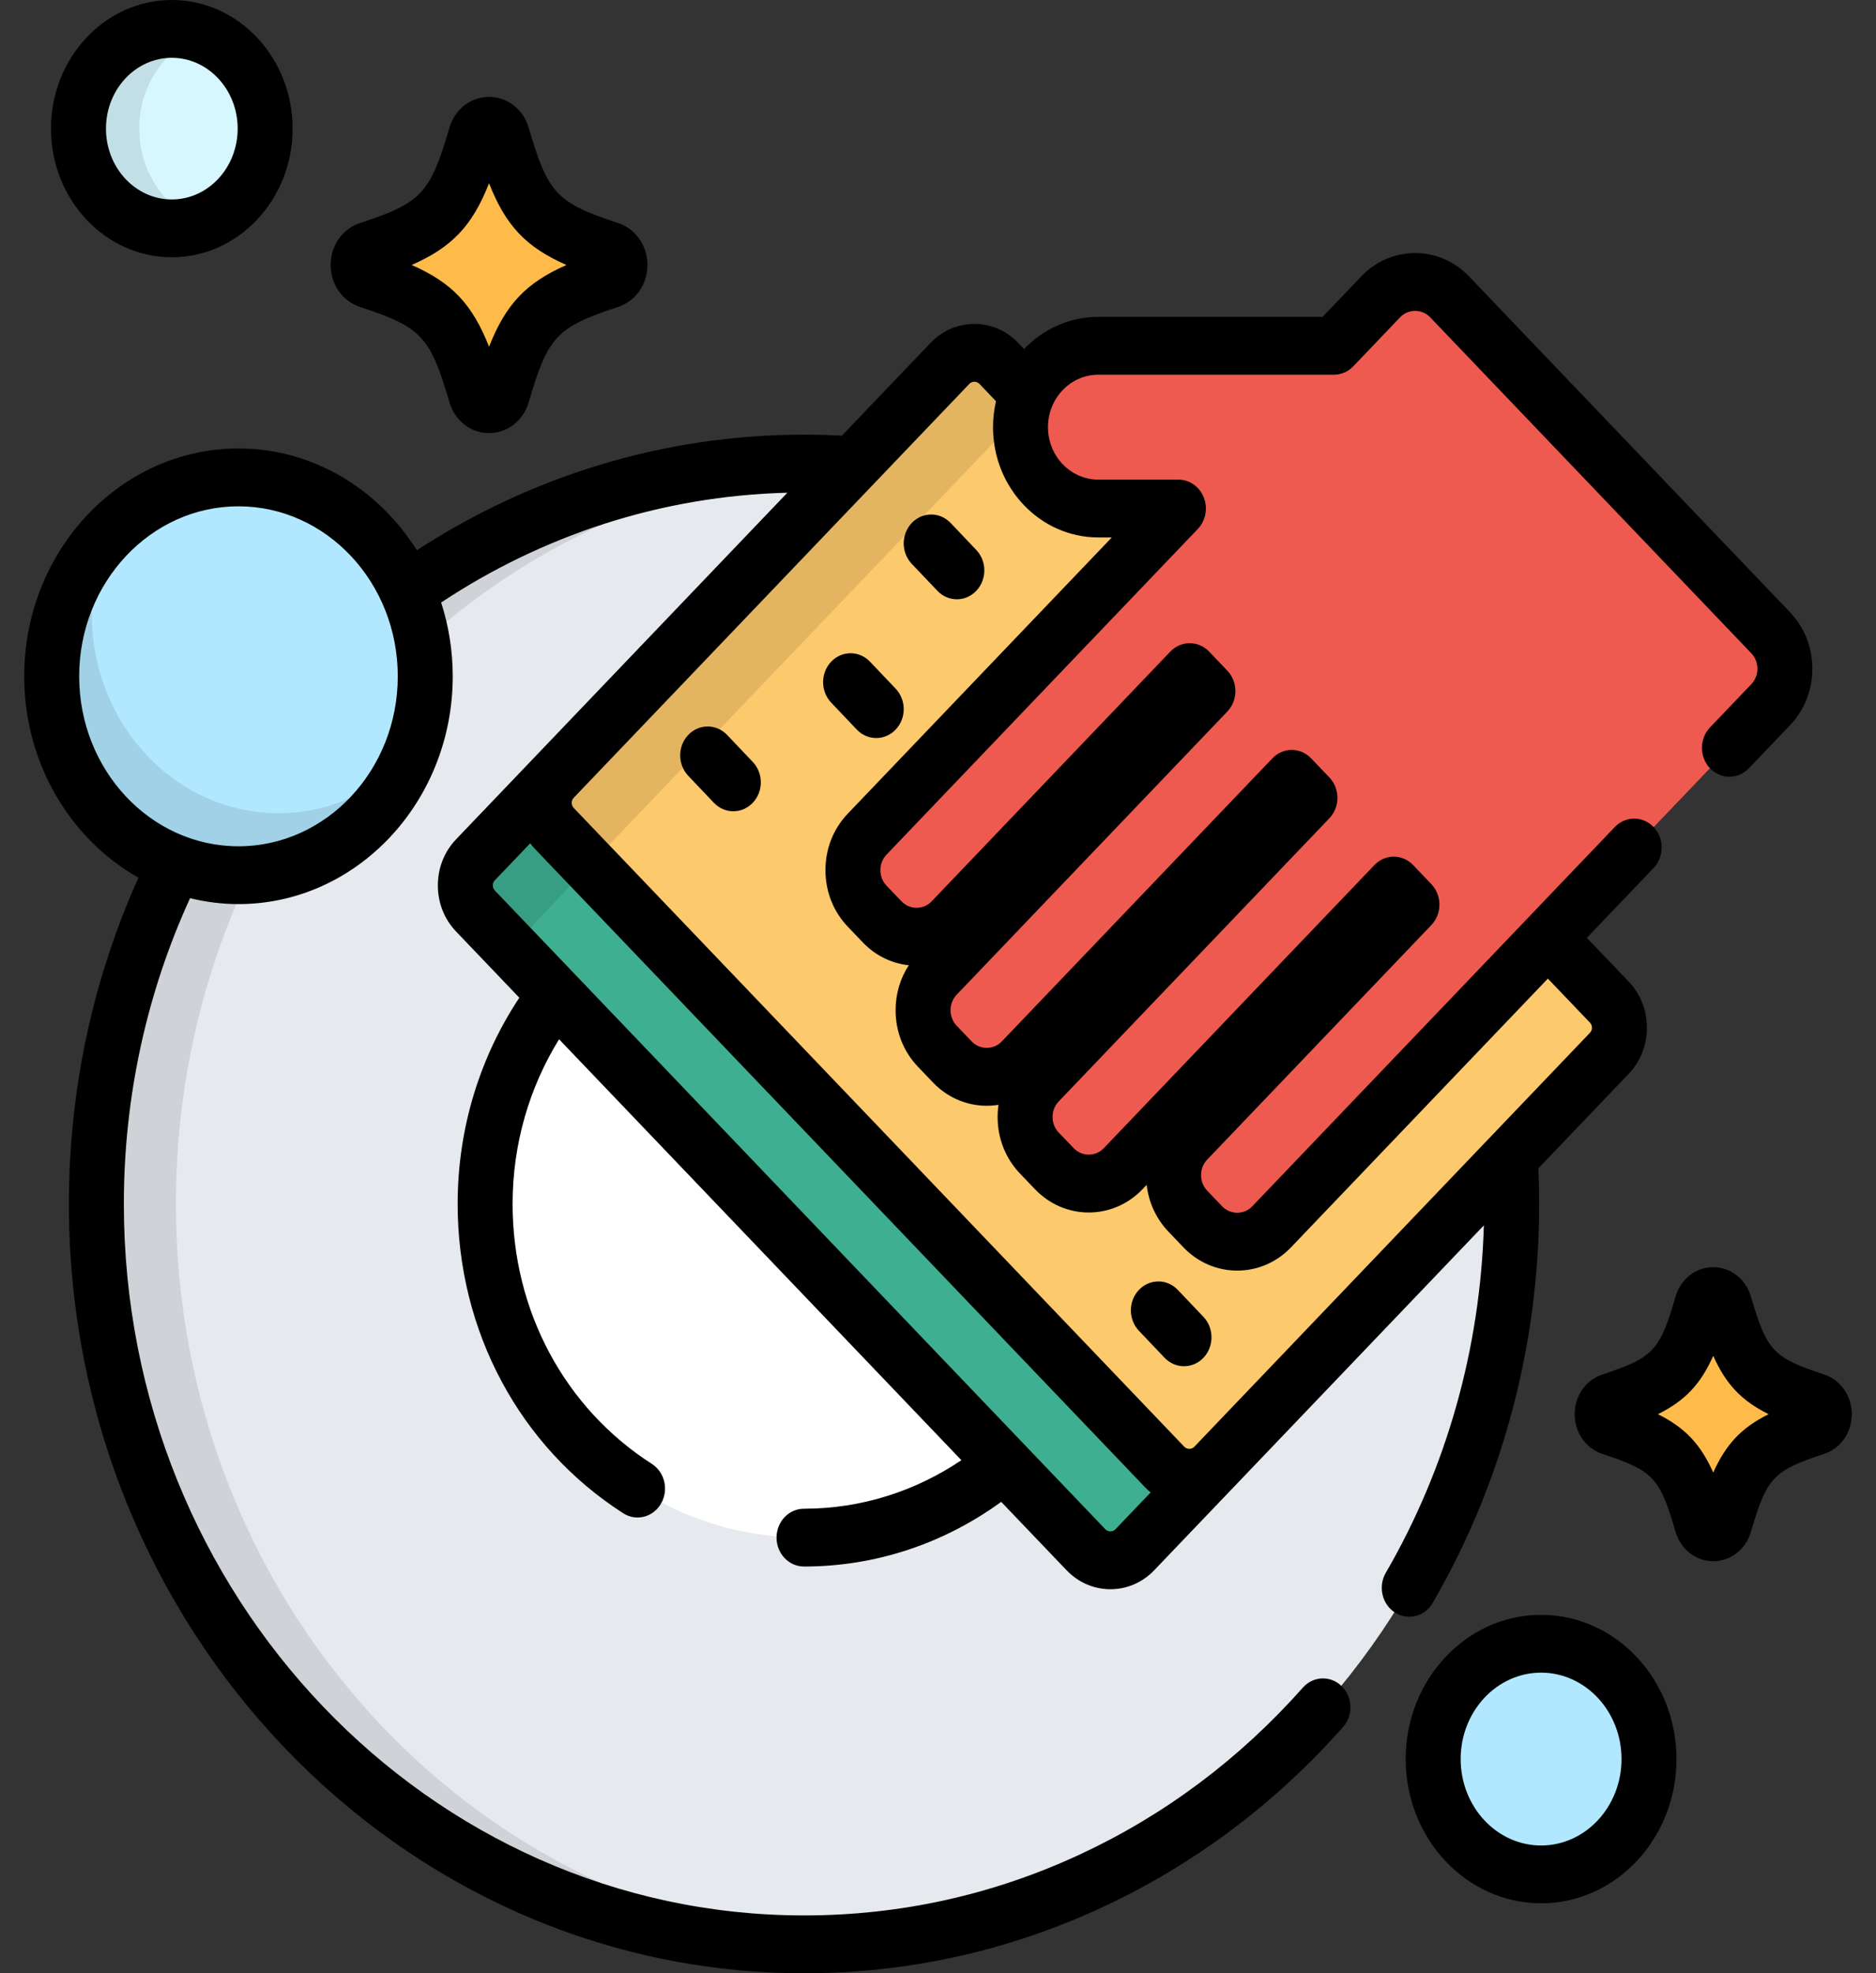 <svg width="58" height="61" viewBox="0 0 58 61" fill="none" xmlns="http://www.w3.org/2000/svg">
<rect x="0" y="0" width="58" height="61" fill="#333333" stroke="none"/>
<g clip-path="url(#clip0_583_98)">
<path d="M46.691 35.767L37.525 45.357C37.524 45.357 37.524 45.357 37.523 45.358L35.085 47.909C34.67 48.343 33.99 48.343 33.575 47.909L14.698 28.161C14.283 27.727 14.283 27.016 14.698 26.581L26.357 14.385C25.861 14.35 25.362 14.331 24.858 14.331C20.311 14.331 16.088 15.782 12.589 18.266C12.947 19.066 13.148 19.961 13.148 20.907C13.148 24.303 10.562 27.055 7.373 27.055C6.689 27.055 6.033 26.928 5.425 26.696C3.863 29.846 2.979 33.424 2.979 37.218C2.979 49.859 12.775 60.106 24.858 60.106C36.941 60.106 46.736 49.859 46.736 37.218C46.736 36.731 46.72 36.247 46.691 35.767Z" fill="#E6E9ED"/>
<g opacity="0.1">
<path d="M13.062 19.857C16.601 16.675 21.123 14.655 26.087 14.367C25.68 14.344 25.27 14.331 24.858 14.331C20.31 14.331 16.088 15.782 12.588 18.266C12.811 18.763 12.972 19.297 13.062 19.857Z" fill="black"/>
<path d="M5.438 37.218C5.438 33.563 6.257 30.109 7.714 27.044C7.601 27.051 7.488 27.055 7.373 27.055C6.689 27.055 6.033 26.928 5.425 26.696C3.863 29.846 2.979 33.424 2.979 37.218C2.979 49.859 12.775 60.106 24.858 60.106C25.27 60.106 25.68 60.093 26.087 60.07C14.576 59.403 5.438 49.428 5.438 37.218Z" fill="black"/>
</g>
<path d="M17.176 30.753C15.814 32.522 14.998 34.77 14.998 37.219C14.998 42.915 19.412 47.533 24.858 47.533C27.198 47.533 29.347 46.679 31.038 45.255L17.176 30.753Z" fill="white"/>
<path d="M36.014 45.357L17.138 25.609C16.723 25.175 16.723 24.464 17.138 24.029L14.698 26.581C14.283 27.016 14.283 27.727 14.698 28.161L33.575 47.909C33.99 48.343 34.67 48.343 35.085 47.909L37.523 45.358C37.108 45.791 36.429 45.791 36.014 45.357Z" fill="#3EAF91"/>
<g opacity="0.1">
<path d="M18.233 26.755L17.138 25.609C16.723 25.175 16.723 24.464 17.138 24.029L14.698 26.581C14.283 27.016 14.283 27.727 14.698 28.161L16.466 30.01C16.131 29.572 16.157 28.927 16.544 28.523L18.233 26.755Z" fill="black"/>
</g>
<path d="M47.855 28.992L39.313 37.927C38.729 38.539 37.773 38.539 37.188 37.927L36.722 37.439C36.137 36.828 36.137 35.827 36.722 35.216L43.653 27.964L43.091 27.376L34.723 36.13C34.138 36.742 33.182 36.742 32.598 36.13L32.131 35.642C31.547 35.03 31.547 34.03 32.131 33.419L40.499 24.665L39.937 24.076L31.569 32.83C30.985 33.442 30.029 33.442 29.444 32.83L28.977 32.342C28.393 31.731 28.393 30.73 28.977 30.119L37.345 21.365L36.783 20.777L29.4 28.5C28.816 29.111 27.86 29.111 27.275 28.5L26.808 28.012C26.224 27.4 26.224 26.4 26.808 25.788L36.421 15.72H33.955C32.628 15.72 31.551 14.594 31.551 13.205C31.551 12.833 31.63 12.481 31.769 12.163L30.88 11.233C30.465 10.799 29.785 10.799 29.37 11.233L17.138 24.03C16.723 24.464 16.723 25.175 17.138 25.61L36.014 45.357C36.43 45.791 37.109 45.791 37.525 45.357L49.757 32.56C50.172 32.126 50.172 31.415 49.757 30.981L47.855 28.992Z" fill="#FCC96C"/>
<path opacity="0.1" d="M31.246 13.13C31.342 13.029 31.453 12.954 31.57 12.9C31.601 12.64 31.669 12.393 31.769 12.163L30.88 11.233C30.465 10.799 29.785 10.799 29.37 11.233L17.138 24.029C16.723 24.464 16.723 25.175 17.138 25.609L18.594 27.133C18.509 26.763 18.603 26.356 18.878 26.068L31.246 13.13Z" fill="black"/>
<path d="M5.312 7.06C6.905 7.06 8.197 5.679 8.197 3.977C8.197 2.274 6.905 0.894 5.312 0.894C3.718 0.894 2.426 2.274 2.426 3.977C2.426 5.679 3.718 7.06 5.312 7.06Z" fill="#D7F7FF"/>
<g opacity="0.1">
<path d="M4.305 3.977C4.305 2.626 5.119 1.478 6.251 1.062C5.956 0.953 5.641 0.894 5.312 0.894C3.718 0.894 2.426 2.274 2.426 3.977C2.426 5.68 3.718 7.06 5.312 7.06C5.641 7.06 5.956 7 6.251 6.892C5.119 6.475 4.305 5.328 4.305 3.977Z" fill="black"/>
</g>
<path d="M50.982 54.38C50.982 56.348 49.488 57.944 47.646 57.944C45.803 57.944 44.309 56.349 44.309 54.38C44.309 52.411 45.803 50.815 47.646 50.815C49.488 50.815 50.982 52.411 50.982 54.38Z" fill="#B1E8FF"/>
<path d="M7.373 27.055C10.562 27.055 13.147 24.302 13.147 20.907C13.147 17.511 10.562 14.758 7.373 14.758C4.183 14.758 1.598 17.511 1.598 20.907C1.598 24.302 4.183 27.055 7.373 27.055Z" fill="#B1E8FF"/>
<g opacity="0.1">
<path d="M8.612 25.139C5.423 25.139 2.838 22.386 2.838 18.99C2.838 18.114 3.011 17.281 3.321 16.527C2.258 17.642 1.599 19.192 1.599 20.907C1.599 24.303 4.183 27.056 7.373 27.056C9.739 27.056 11.772 25.539 12.664 23.37C11.622 24.463 10.191 25.139 8.612 25.139Z" fill="black"/>
</g>
<path d="M15.12 12.496C14.93 12.496 14.762 12.364 14.706 12.171C14.026 9.851 13.56 9.355 11.377 8.632C11.196 8.572 11.073 8.394 11.073 8.192C11.073 7.99 11.196 7.812 11.377 7.752C13.56 7.029 14.026 6.533 14.706 4.213C14.762 4.02 14.93 3.889 15.12 3.889C15.31 3.889 15.478 4.02 15.534 4.213C16.214 6.533 16.68 7.029 18.862 7.752C19.044 7.812 19.167 7.99 19.167 8.192C19.167 8.394 19.044 8.572 18.862 8.632C16.68 9.355 16.214 9.851 15.534 12.171C15.478 12.364 15.31 12.496 15.12 12.496Z" fill="#FFBB4A"/>
<path d="M52.968 47.37C52.807 47.37 52.664 47.259 52.617 47.095C52.04 45.127 51.644 44.705 49.792 44.092C49.639 44.042 49.534 43.89 49.534 43.719C49.534 43.547 49.639 43.396 49.792 43.345C51.644 42.732 52.04 42.311 52.617 40.343C52.664 40.179 52.807 40.067 52.968 40.067C53.129 40.067 53.272 40.179 53.32 40.343C53.896 42.311 54.292 42.732 56.143 43.345C56.297 43.396 56.402 43.547 56.402 43.719C56.402 43.89 56.297 44.042 56.143 44.092C54.292 44.705 53.896 45.127 53.32 47.095C53.272 47.259 53.129 47.37 52.968 47.37Z" fill="#FFBB4A"/>
<path d="M54.744 19.562L44.815 9.174C44.23 8.563 43.275 8.563 42.69 9.174L41.241 10.69H33.956C32.628 10.69 31.551 11.816 31.551 13.205C31.551 14.594 32.628 15.72 33.955 15.72H36.432L26.808 25.788C26.224 26.4 26.224 27.4 26.808 28.012L27.275 28.5C27.86 29.111 28.816 29.111 29.4 28.5L36.783 20.777L37.345 21.365L28.977 30.119C28.393 30.73 28.393 31.731 28.977 32.342L29.444 32.83C30.029 33.442 30.985 33.442 31.57 32.83L39.937 24.076L40.499 24.665L32.131 33.419C31.547 34.03 31.547 35.03 32.131 35.642L32.598 36.13C33.182 36.742 34.139 36.742 34.723 36.13L43.091 27.376L43.653 27.964L36.722 35.216C36.137 35.828 36.137 36.828 36.722 37.439L37.188 37.927C37.773 38.539 38.729 38.539 39.314 37.927L54.744 21.785C55.329 21.174 55.329 20.173 54.744 19.562Z" fill="#EF5A50"/>
<path d="M44.294 49.552C46.448 45.844 47.586 41.579 47.586 37.219C47.586 36.85 47.577 36.483 47.561 36.118L50.356 33.194C50.718 32.815 50.917 32.309 50.917 31.771C50.917 31.232 50.718 30.727 50.356 30.347L49.06 28.992L51.123 26.834C51.455 26.486 51.457 25.92 51.126 25.57C50.795 25.22 50.257 25.219 49.924 25.567L38.714 37.294C38.463 37.556 38.039 37.556 37.787 37.294L37.321 36.806C37.199 36.679 37.133 36.509 37.133 36.328C37.133 36.146 37.199 35.977 37.321 35.85L44.252 28.598C44.413 28.43 44.503 28.202 44.503 27.965C44.503 27.727 44.413 27.499 44.252 27.331L43.69 26.743C43.359 26.396 42.823 26.396 42.492 26.743L34.124 35.496C33.873 35.759 33.448 35.76 33.197 35.496L32.73 35.009C32.609 34.882 32.542 34.712 32.542 34.53C32.542 34.349 32.609 34.179 32.73 34.052L41.098 25.298C41.259 25.131 41.349 24.902 41.349 24.665C41.349 24.427 41.259 24.199 41.098 24.031L40.536 23.443C40.205 23.096 39.669 23.096 39.338 23.443L30.97 32.197C30.719 32.459 30.294 32.459 30.043 32.197L29.576 31.708C29.455 31.582 29.388 31.412 29.388 31.23C29.388 31.049 29.455 30.879 29.576 30.752L37.944 21.998C38.104 21.831 38.195 21.603 38.195 21.365C38.195 21.127 38.104 20.899 37.944 20.732L37.382 20.143C37.05 19.797 36.515 19.797 36.183 20.143L28.801 27.866C28.55 28.129 28.125 28.129 27.874 27.866L27.407 27.378C27.286 27.251 27.219 27.081 27.219 26.9C27.219 26.718 27.286 26.549 27.407 26.422L37.031 16.354C37.275 16.099 37.349 15.714 37.218 15.38C37.087 15.045 36.776 14.827 36.432 14.827H33.955C33.098 14.827 32.4 14.099 32.4 13.205C32.4 12.311 33.098 11.584 33.955 11.584H41.24C41.465 11.584 41.681 11.49 41.84 11.323L43.288 9.808C43.54 9.545 43.964 9.545 44.216 9.808L54.145 20.195C54.266 20.322 54.333 20.492 54.333 20.673C54.333 20.855 54.266 21.024 54.145 21.151L52.87 22.485C52.537 22.833 52.535 23.399 52.866 23.749C53.197 24.099 53.735 24.1 54.068 23.752L55.343 22.419C55.787 21.954 56.032 21.334 56.032 20.673C56.032 20.013 55.787 19.393 55.343 18.928L45.414 8.541C44.498 7.583 43.007 7.583 42.09 8.541L40.89 9.796H33.955C33.061 9.796 32.25 10.176 31.661 10.79L31.479 10.6C31.118 10.222 30.637 10.014 30.125 10.014C29.613 10.014 29.132 10.222 28.771 10.6L26.332 13.151C26.332 13.151 26.331 13.151 26.331 13.152L26.028 13.469C25.64 13.448 25.25 13.437 24.858 13.437C20.468 13.437 16.366 14.746 12.887 17.011C11.699 15.116 9.671 13.864 7.373 13.864C3.72 13.864 0.749 17.024 0.749 20.907C0.749 23.603 2.182 25.948 4.28 27.132C2.902 30.196 2.13 33.614 2.13 37.218C2.13 50.332 12.326 61 24.858 61C28.076 61 31.187 60.31 34.103 58.95C36.92 57.636 39.417 55.765 41.523 53.389C41.843 53.028 41.825 52.462 41.481 52.126C41.138 51.789 40.601 51.809 40.281 52.17C38.331 54.369 36.021 56.1 33.414 57.316C30.716 58.575 27.837 59.213 24.858 59.213C13.262 59.213 3.829 49.346 3.829 37.219C3.829 33.836 4.566 30.631 5.876 27.766C6.357 27.884 6.858 27.949 7.373 27.949C11.025 27.949 13.997 24.79 13.997 20.907C13.997 20.109 13.87 19.342 13.639 18.626C16.752 16.563 20.415 15.331 24.343 15.232L14.099 25.948C13.737 26.327 13.537 26.833 13.537 27.371C13.537 27.91 13.737 28.416 14.099 28.795L16.056 30.843C14.854 32.654 14.149 34.851 14.149 37.219C14.149 41.15 16.063 44.724 19.269 46.781C19.669 47.038 20.192 46.905 20.436 46.483C20.681 46.062 20.554 45.512 20.154 45.255C17.457 43.526 15.848 40.522 15.848 37.219C15.848 35.344 16.377 33.597 17.285 32.128L29.723 45.14C28.319 46.087 26.649 46.64 24.858 46.64C24.388 46.64 24.008 47.04 24.008 47.533C24.008 48.027 24.388 48.427 24.858 48.427C27.121 48.427 29.223 47.687 30.954 46.428L32.976 48.543C33.337 48.92 33.818 49.129 34.33 49.129C34.842 49.129 35.323 48.92 35.684 48.543L38.123 45.992C38.123 45.991 38.123 45.991 38.124 45.991L45.876 37.881C45.767 41.681 44.725 45.381 42.844 48.621C42.6 49.042 42.726 49.592 43.126 49.849C43.527 50.106 44.05 49.973 44.294 49.552ZM7.373 26.162C4.657 26.162 2.448 23.805 2.448 20.907C2.448 18.009 4.657 15.652 7.373 15.652C10.089 15.652 12.298 18.009 12.298 20.907C12.298 23.805 10.089 26.162 7.373 26.162ZM34.486 47.276C34.431 47.333 34.365 47.341 34.33 47.341C34.295 47.341 34.229 47.333 34.174 47.276L15.298 27.528C15.247 27.476 15.236 27.414 15.236 27.372C15.236 27.329 15.247 27.268 15.297 27.215L16.392 26.07C16.438 26.13 16.486 26.188 16.539 26.243L35.415 45.991C35.466 46.043 35.519 46.092 35.574 46.138L34.486 47.276ZM36.925 44.724C36.871 44.781 36.804 44.789 36.77 44.789C36.735 44.789 36.668 44.781 36.614 44.724L17.737 24.976C17.687 24.923 17.676 24.862 17.676 24.82C17.676 24.777 17.687 24.716 17.737 24.663L29.969 11.867C30.024 11.81 30.09 11.801 30.125 11.801C30.16 11.801 30.226 11.81 30.281 11.867L30.793 12.403C30.734 12.66 30.701 12.929 30.701 13.205C30.701 15.085 32.161 16.614 33.956 16.614H34.374L26.209 25.155C25.765 25.62 25.52 26.239 25.52 26.9C25.521 27.561 25.765 28.181 26.209 28.645L26.676 29.134C27.073 29.549 27.578 29.784 28.097 29.84C27.832 30.245 27.689 30.726 27.689 31.23C27.689 31.891 27.934 32.511 28.378 32.975L28.845 33.464C29.396 34.04 30.154 34.27 30.87 34.154C30.853 34.277 30.843 34.403 30.843 34.53C30.843 35.191 31.088 35.81 31.532 36.276L31.999 36.763C32.914 37.722 34.405 37.723 35.322 36.764L35.451 36.629C35.514 37.175 35.747 37.68 36.123 38.073L36.589 38.561C37.047 39.04 37.649 39.28 38.251 39.279C38.853 39.279 39.455 39.04 39.913 38.561L47.855 30.252L49.157 31.614C49.208 31.667 49.218 31.729 49.218 31.771C49.218 31.813 49.208 31.874 49.157 31.927L36.925 44.724Z" fill="black"/>
<path d="M5.312 7.953C7.371 7.953 9.047 6.169 9.047 3.977C9.047 1.784 7.371 0 5.312 0C3.252 0 1.576 1.784 1.576 3.977C1.576 6.169 3.252 7.953 5.312 7.953ZM5.312 1.787C6.434 1.787 7.348 2.769 7.348 3.977C7.348 5.184 6.434 6.166 5.312 6.166C4.189 6.166 3.276 5.184 3.276 3.977C3.276 2.769 4.189 1.787 5.312 1.787Z" fill="black"/>
<path d="M47.646 49.921C45.337 49.921 43.459 51.921 43.459 54.38C43.459 56.838 45.337 58.838 47.646 58.838C49.954 58.838 51.832 56.838 51.832 54.38C51.832 51.921 49.954 49.921 47.646 49.921ZM47.646 57.051C46.274 57.051 45.159 55.852 45.159 54.379C45.159 52.906 46.274 51.708 47.646 51.708C49.017 51.708 50.132 52.906 50.132 54.379C50.132 55.853 49.017 57.051 47.646 57.051Z" fill="black"/>
<path d="M11.122 9.485C13.037 10.119 13.296 10.394 13.894 12.432C14.06 13.005 14.553 13.389 15.12 13.389C15.686 13.389 16.179 13.005 16.346 12.434C16.944 10.394 17.203 10.118 19.117 9.485C19.655 9.307 20.017 8.787 20.017 8.192C20.017 7.596 19.655 7.077 19.117 6.899C17.203 6.265 16.944 5.99 16.346 3.949C16.179 3.378 15.686 2.995 15.12 2.995C14.553 2.995 14.06 3.379 13.894 3.95C13.296 5.989 13.037 6.265 11.123 6.899C10.584 7.077 10.223 7.596 10.223 8.192C10.223 8.787 10.584 9.306 11.122 9.485ZM15.12 5.665C15.639 6.982 16.264 7.642 17.513 8.192C16.265 8.742 15.639 9.402 15.12 10.719C14.601 9.402 13.976 8.742 12.727 8.192C13.975 7.642 14.601 6.982 15.12 5.665Z" fill="black"/>
<path d="M56.399 42.492C54.816 41.968 54.626 41.766 54.132 40.078C53.972 39.537 53.505 39.173 52.968 39.173C52.43 39.173 51.962 39.538 51.805 40.079C51.311 41.765 51.12 41.968 49.537 42.492C49.027 42.661 48.684 43.154 48.684 43.718C48.684 44.283 49.027 44.776 49.537 44.944C51.12 45.468 51.311 45.671 51.804 47.355C51.962 47.898 52.429 48.263 52.968 48.263C53.505 48.263 53.973 47.899 54.132 47.358C54.626 45.671 54.816 45.468 56.398 44.944C56.908 44.776 57.251 44.283 57.251 43.718C57.252 43.154 56.908 42.661 56.399 42.492ZM52.968 45.523C52.576 44.643 52.093 44.134 51.257 43.718C52.093 43.303 52.576 42.794 52.968 41.913C53.361 42.794 53.844 43.303 54.679 43.718C53.844 44.134 53.361 44.643 52.968 45.523Z" fill="black"/>
<path d="M28.982 18.265C29.148 18.439 29.365 18.526 29.582 18.526C29.8 18.526 30.017 18.439 30.183 18.265C30.515 17.916 30.515 17.35 30.183 17.001L29.39 16.167C29.058 15.818 28.52 15.818 28.189 16.167C27.857 16.516 27.857 17.082 28.189 17.431L28.982 18.265Z" fill="black"/>
<path d="M26.489 22.554C26.655 22.728 26.873 22.815 27.09 22.815C27.308 22.815 27.525 22.728 27.691 22.554C28.023 22.205 28.023 21.639 27.691 21.29L26.898 20.456C26.566 20.107 26.028 20.107 25.697 20.456C25.365 20.805 25.365 21.371 25.697 21.72L26.489 22.554Z" fill="black"/>
<path d="M22.48 22.72C22.148 22.371 21.61 22.371 21.278 22.72C20.947 23.069 20.947 23.634 21.278 23.983L22.071 24.817C22.237 24.992 22.455 25.079 22.672 25.079C22.89 25.079 23.107 24.992 23.273 24.817C23.605 24.468 23.605 23.903 23.273 23.554L22.48 22.72Z" fill="black"/>
<path d="M36.414 39.876C36.082 39.527 35.544 39.527 35.212 39.876C34.88 40.225 34.88 40.791 35.212 41.14L36.005 41.974C36.171 42.148 36.388 42.235 36.606 42.235C36.823 42.235 37.041 42.148 37.207 41.974C37.538 41.624 37.538 41.059 37.207 40.71L36.414 39.876Z" fill="black"/>
</g>
<defs>
<clipPath id="clip0_583_98">
<rect width="58" height="61" fill="white"/>
</clipPath>
</defs>
</svg>
